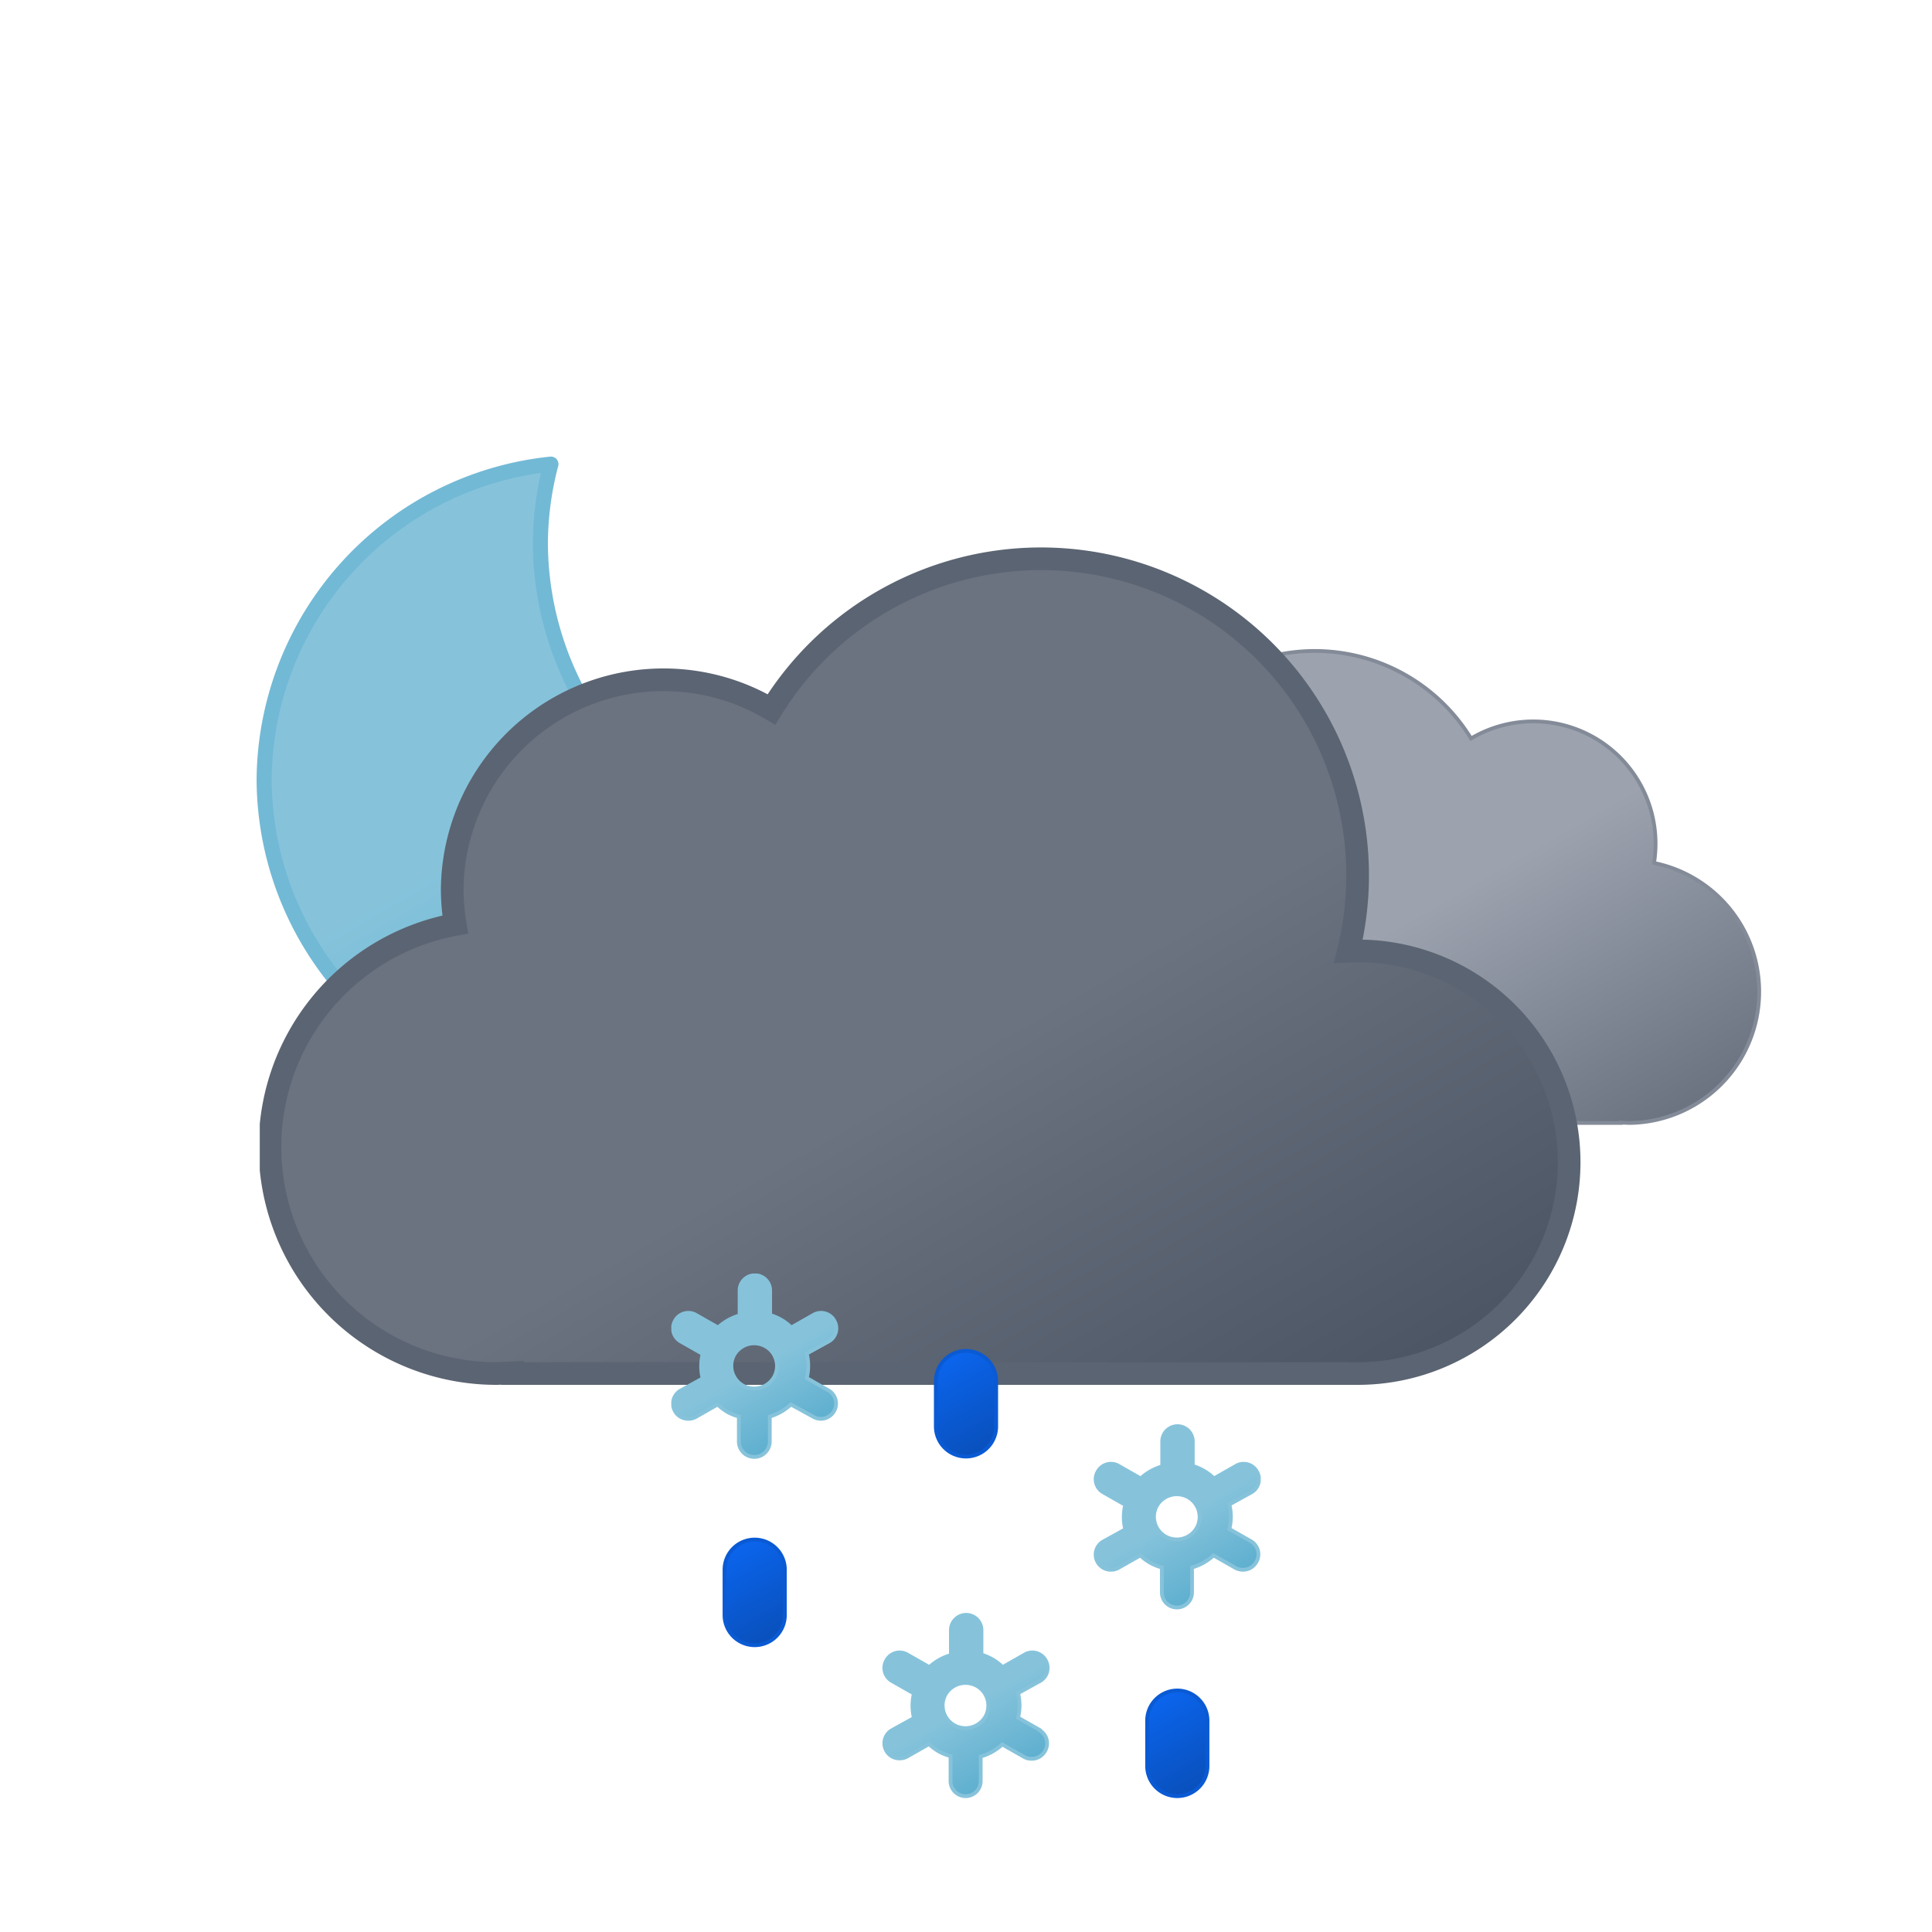 <svg xmlns="http://www.w3.org/2000/svg" xmlns:xlink="http://www.w3.org/1999/xlink" viewBox="0 0 512 512"><defs><linearGradient id="a" x1="52.7" x2="133.4" y1="9.6" y2="149.3" gradientUnits="userSpaceOnUse"><stop offset="0" stop-color="#9ca3af"/><stop offset=".5" stop-color="#9ca3af"/><stop offset="1" stop-color="#6b7280"/></linearGradient><linearGradient id="b" x1="99.5" x2="232.6" y1="30.7" y2="261.4" gradientUnits="userSpaceOnUse"><stop offset="0" stop-color="#6b7280"/><stop offset=".5" stop-color="#6b7280"/><stop offset="1" stop-color="#4b5563"/></linearGradient><linearGradient id="c" x1="34.7" x2="119.2" y1="18.6" y2="165" gradientUnits="userSpaceOnUse"><stop offset="0" stop-color="#86c3db"/><stop offset=".5" stop-color="#86c3db"/><stop offset="1" stop-color="#5eafcf"/></linearGradient><linearGradient id="d" x1="1389.9" x2="1399.3" y1="-1078.1" y2="-1053.5" gradientTransform="rotate(-9 8016.182 8229.021)" gradientUnits="userSpaceOnUse"><stop offset="0" stop-color="#0b65ed"/><stop offset=".5" stop-color="#0a5ad4"/><stop offset="1" stop-color="#0950bc"/></linearGradient><linearGradient xlink:href="#d" id="e" x1="1453" x2="1462.5" y1="-1118.7" y2="-1094.1"/><linearGradient xlink:href="#d" id="f" x1="1494.2" x2="1503.7" y1="-1021.1" y2="-996.4"/><linearGradient xlink:href="#c" id="g" x1="11.4" x2="32.8" y1="5.9" y2="43.1"/><linearGradient xlink:href="#c" id="h" x1="67.4" x2="88.8" y1="95.9" y2="133.1"/><linearGradient xlink:href="#c" id="i" x1="123.4" x2="144.8" y1="45.9" y2="83.1"/><symbol id="k" viewBox="0 0 172 172"><path fill="url('#c')" stroke="#72b9d5" stroke-linecap="round" stroke-linejoin="round" stroke-width="4" d="M160.6 107.4a84.8 84.8 0 0 1-85.4-84.3A83.3 83.3 0 0 1 78 2 84.7 84.7 0 0 0 2 85.7 84.8 84.8 0 0 0 87.4 170a85.2 85.2 0 0 0 82.6-63.1 88 88 0 0 1-9.4.5Z"/></symbol><symbol id="m" viewBox="0 0 200.3 126.1"><path fill="url('#a')" stroke="#848b98" stroke-miterlimit="10" d="M.5 93.2a32.4 32.4 0 0 0 32.4 32.4h129.8v-.1l2.3.1a34.8 34.8 0 0 0 6.5-68.9 32.4 32.4 0 0 0-48.5-33 48.6 48.6 0 0 0-88.6 37.1h-1.5A32.4 32.4 0 0 0 .5 93.1Z"/></symbol><symbol id="n" viewBox="0 0 350 222"><path fill="url('#b')" stroke="#5b6472" stroke-miterlimit="10" stroke-width="6" d="m291 107-2.5.1A83.9 83.9 0 0 0 135.6 43 56 56 0 0 0 51 91a56.6 56.6 0 0 0 .8 9A60 60 0 0 0 63 219l4-.2v.2h224a56 56 0 0 0 0-112Z"/></symbol><symbol id="l" viewBox="0 0 398 222"><use xlink:href="#m" width="200.3" height="126.1" transform="translate(198 27)"/><use xlink:href="#n" width="350" height="222"/></symbol><symbol id="j" viewBox="0 0 398.8 246"><use xlink:href="#k" width="172" height="172"/><use xlink:href="#l" width="398" height="222" transform="translate(.84 24)"/></symbol><symbol id="p" viewBox="0 0 156.2 139"><path fill="url('#g')" stroke="#86c3db" stroke-miterlimit="10" d="m41.7 31-5.8-3.3a13.7 13.7 0 0 0 0-6.5l5.8-3.2a4 4 0 0 0 1.5-5.5 4 4 0 0 0-5.6-1.5l-5.8 3.3a13.6 13.6 0 0 0-2.6-2 13.8 13.8 0 0 0-3-1.3V4.5a4 4 0 0 0-8.1 0v6.6a14.3 14.3 0 0 0-5.7 3.2L6.6 11A4 4 0 0 0 1 12.5 4 4 0 0 0 2.5 18l5.8 3.3a13.7 13.7 0 0 0 0 6.5L2.5 31A4 4 0 0 0 1 36.5a4 4 0 0 0 3.5 2 4 4 0 0 0 2-.5l5.8-3.3a13.6 13.6 0 0 0 2.6 2 13.8 13.8 0 0 0 3 1.2v6.6a4 4 0 0 0 8.2 0v-6.6a14.2 14.2 0 0 0 5.6-3.2l6 3.3a4 4 0 0 0 2 .5 4 4 0 0 0 3.4-2 4 4 0 0 0-1.4-5.5ZM19 29.7a6 6 0 0 1-2.3-8.2 6.1 6.1 0 0 1 5.3-3 6.2 6.2 0 0 1 3 .8 6 6 0 0 1 2.2 8.2 6.1 6.1 0 0 1-8.2 2.2Z"/><path fill="url('#h')" stroke="#86c3db" stroke-miterlimit="10" d="m97.7 121-5.8-3.3a13.7 13.7 0 0 0 0-6.5l5.8-3.2a4 4 0 0 0 1.5-5.5 4 4 0 0 0-5.6-1.5l-5.8 3.3a13.6 13.6 0 0 0-2.6-2 13.8 13.8 0 0 0-3-1.3v-6.5a4 4 0 0 0-8.1 0v6.6a14.3 14.3 0 0 0-5.7 3.2l-5.8-3.3a4 4 0 0 0-5.6 1.5 4 4 0 0 0 1.5 5.5l5.8 3.3a13.7 13.7 0 0 0 0 6.5l-5.8 3.2a4 4 0 0 0-1.5 5.5 4 4 0 0 0 3.5 2 4 4 0 0 0 2-.5l5.8-3.3a13.6 13.6 0 0 0 2.7 2 13.8 13.8 0 0 0 3 1.2v6.6a4 4 0 0 0 8 0V128a14.2 14.2 0 0 0 5.7-3.2l5.8 3.3a4 4 0 0 0 2 .5 4 4 0 0 0 3.5-2 4 4 0 0 0-1.3-5.5ZM75 119.7a6 6 0 0 1-2.3-8.2 6.1 6.1 0 0 1 5.3-3 6.2 6.2 0 0 1 3 .8 6 6 0 0 1 2.2 8.2 6.1 6.1 0 0 1-8.2 2.2Z"/><path fill="url('#i')" stroke="#86c3db" stroke-miterlimit="10" d="m153.7 71-5.8-3.3a13.7 13.7 0 0 0 0-6.5l5.8-3.2a4 4 0 0 0 1.5-5.5 4 4 0 0 0-5.6-1.5l-5.8 3.3a13.6 13.6 0 0 0-2.6-2 13.8 13.8 0 0 0-3-1.3v-6.5a4 4 0 0 0-8.1 0v6.6a14.3 14.3 0 0 0-5.7 3.2l-5.8-3.3a4 4 0 0 0-5.6 1.5 4 4 0 0 0 1.5 5.5l5.8 3.3a13.7 13.7 0 0 0 0 6.5l-5.8 3.2a4 4 0 0 0-1.5 5.5 4 4 0 0 0 3.5 2 4 4 0 0 0 2-.5l5.8-3.3a13.6 13.6 0 0 0 2.7 2 13.8 13.8 0 0 0 3 1.2v6.6a4 4 0 0 0 8 0v-6.6a14.2 14.2 0 0 0 5.7-3.2l5.8 3.3a4 4 0 0 0 2 .5 4 4 0 0 0 3.5-2 4 4 0 0 0-1.3-5.5ZM131 69.7a6 6 0 0 1-2.3-8.2 6.1 6.1 0 0 1 5.3-3 6.2 6.2 0 0 1 3 .8 6 6 0 0 1 2.2 8.2 6.1 6.1 0 0 1-8.2 2.2Z"/></symbol><symbol id="o" viewBox="0 0 156.2 139"><use xlink:href="#p" width="156.2" height="139"/><path fill="url('#d')" stroke="#0a5ad4" stroke-miterlimit="10" d="M22.1 98.5a8 8 0 0 1-8-8v-12a8 8 0 0 1 16 0v12a8 8 0 0 1-8 8Z"/><path fill="url('#e')" stroke="#0a5ad4" stroke-miterlimit="10" d="M78.1 48.5a8 8 0 0 1-8-8v-12a8 8 0 0 1 16 0v12a8 8 0 0 1-8 8Z"/><path fill="url('#f')" stroke="#0a5ad4" stroke-miterlimit="10" d="M134.1 138.5a8 8 0 0 1-8-8v-12a8 8 0 0 1 16 0v12a8 8 0 0 1-8 8Z"/></symbol></defs><use xlink:href="#j" width="398.8" height="246" transform="translate(68 121)"/><use xlink:href="#o" width="156.2" height="139" transform="translate(177.9 337.5)"/></svg>